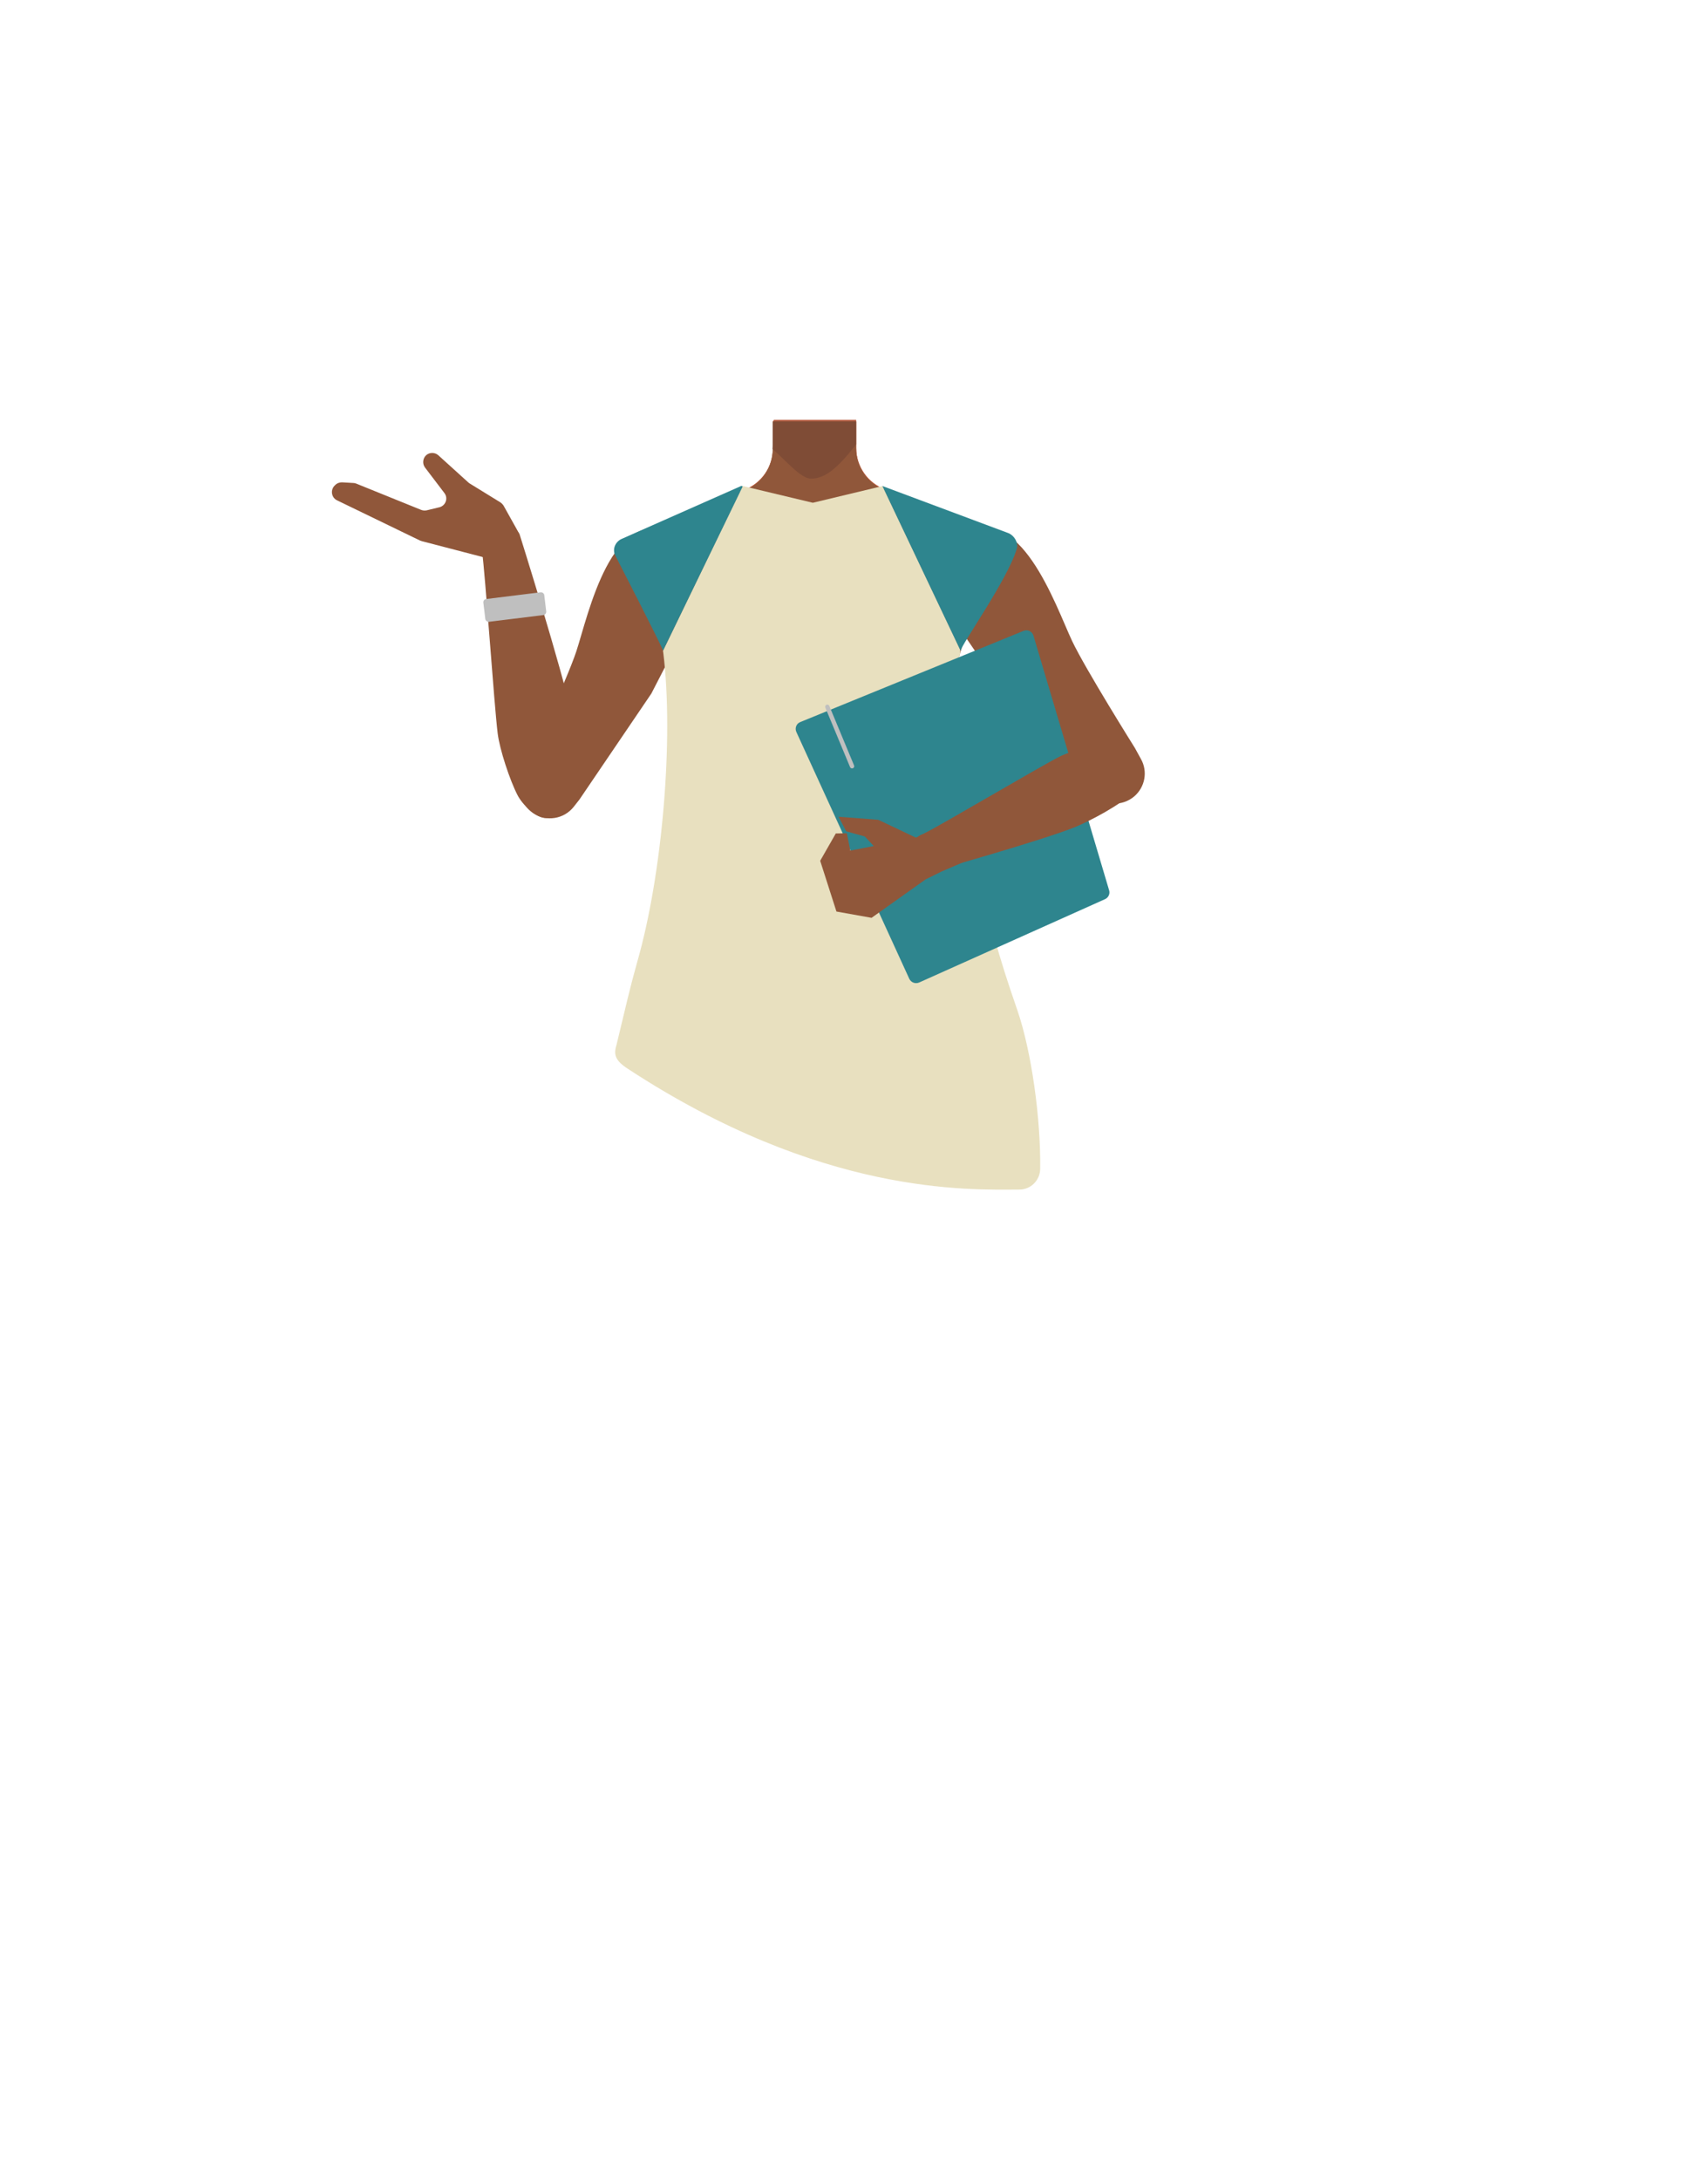 <?xml version="1.0" encoding="utf-8"?>
<!-- Generator: Adobe Illustrator 26.0.3, SVG Export Plug-In . SVG Version: 6.00 Build 0)  -->
<svg version="1.1" id="Calque_1" xmlns="http://www.w3.org/2000/svg" xmlns:xlink="http://www.w3.org/1999/xlink" x="0px" y="0px"
	 viewBox="0 0 788 1005.1" style="enable-background:new 0 0 788 1005.1;" xml:space="preserve">
<style type="text/css">
	.st0{fill:#E78367;}
	.st1{fill:#B85D40;}
	.st2{fill:#90573A;}
	.st3{fill:#BFBFBF;}
	.st4{fill:#C35959;}
	.st5{fill:#7F4C36;}
	.st6{fill:#BAA535;}
	.st7{fill:#E8E0BF;}
	.st8{fill:#2E858E;}
	.st9{fill:none;stroke:#BFBFBF;stroke-width:2;stroke-linecap:round;stroke-miterlimit:10;}
</style>
<g id="Calque_4">
	<path class="st0" d="M440.4,283.9l2.2,18.2l-21.1,75.3h-92.1l-22.5-75.6l2.6-18.7l-17-36.8l37.9-15.2l13.4-5.4
		c7.7-3.1,12.8-10.6,12.8-18.9V194H395v12.5c0,8.5,5.3,16.1,13.3,19.1l12.9,4.8l38.5,14.2L440.4,283.9z"/>
	<path class="st1" d="M421.2,230.5c-11.1,8.7-34,13.9-49.7,13.9c-11.1,0-29.6-7-41.1-13.3l13.4-5.4c7.7-3.1,12.8-10.6,12.8-18.9
		v-11.5l0.3-1.3l0.1-0.4h38v13c0,8.5,5.3,16.1,13.3,19.1L421.2,230.5z"/>
</g>
<path class="st2" d="M300.5,319.8l-33.2,48.9l-2.6,3.3c-4.5,5.7-12.6,7-18.6,3l0,0c-5.5-3.6-7.6-10.6-5.2-16.7l2.2-5.4
	c0,0,18.3-39,22.8-52.6c5.5-16.7,16.2-68.3,44.7-54.1l0,0c10.4,5.2,18.7,18.5,13.1,28.6L300.5,319.8z"/>
<path class="st2" d="M252.1,377.2L252.1,377.2c5.8-0.2,11-3.6,13.4-8.9c0.3-0.5,0.5-1,0.7-1.6c1.7-9.1-0.5-27.8-2.4-36.8
	c-4.4-21-24.1-83.6-24.1-83.6l0,0c-2-4.2-7-6.1-11.3-4.4l-1,0.4c-4,1.6-6.3,5.8-5.4,10c0.2,0.8,0.3,1.5,0.4,2
	c1.4,9.4,5.6,71,7.2,83.8c0.9,7.5,5.7,21.9,9.2,28.6C240.8,370.6,247.1,377.4,252.1,377.2z"/>
<path class="st2" d="M238.5,244.2c0.3,0.6,0.5,1.2,0.5,1.9c0.1,3.5,0.2,14.7-3.9,13.9l-1.8-0.4l-38.8-10.1c-0.3-0.1-0.5-0.2-0.8-0.3
	l-38.2-18.5c-2.7-1.3-3.2-5-0.9-7l0.3-0.3c0.8-0.7,1.9-1,2.9-1l5.2,0.3c0.5,0,0.9,0.1,1.4,0.3l29.9,12.1c0.8,0.3,1.7,0.4,2.6,0.2
	l5.8-1.4c2.9-0.7,4.2-4.2,2.3-6.6l-8.9-11.7c-1.3-1.7-1.1-4.2,0.5-5.7l0,0c1.6-1.4,4-1.4,5.6,0l13.7,12.4c0.2,0.2,0.4,0.3,0.6,0.5
	l14.3,8.8c0.6,0.4,1.1,0.9,1.5,1.5L238.5,244.2z"/>
<path class="st3" d="M224.3,276.2l25.1-3.1c0.8-0.1,1.6,0.5,1.7,1.3l0.9,7.5c0.1,0.8-0.5,1.6-1.3,1.7l-25.1,3.1
	c-0.8,0.1-1.6-0.5-1.7-1.3l-0.9-7.5C222.9,277,223.5,276.3,224.3,276.2z"/>
<path class="st4" d="M440.7,301.1c0,14.3-19.3,41.3-33.6,41.3c-14.3-0.3-25.7-12.1-25.4-26.4c0.3-13.9,11.5-25.1,25.4-25.4
	C421.4,290.7,440.7,286.9,440.7,301.1z"/>
<circle class="st4" cx="375.5" cy="238.7" r="25.9"/>
<path class="st2" d="M459.6,244.9l-17,57.5l-21.1,75.3h-92.1l-22.5-75.6l2.6-18.7l-17-36.8l51.2-20.5c7.7-3.1,12.7-10.6,12.8-18.9
	v-12.8H395v12.5c0,8.5,5.3,16.1,13.3,19.1L459.6,244.9L459.6,244.9z"/>
<path class="st5" d="M356.6,194.3H395v10.6l0,0c-8.6,11-14.3,15.8-20.9,15.8c-4.9,0-12.7-9.7-17.7-13.6l0.1-1.9L356.6,194.3z"/>
<path class="st6" d="M374.9,379.7H421c0,0,20.9,57.8,21,62.8s-62.3,67.5-61.3,70s-6.4-4.3-6.4-5S374.9,379.7,374.9,379.7z"/>
<path class="st7" d="M342.5,224.3L305.9,300c0,0.1,0,0.2,0,0.3l0.1,0.6c4.9,39.7-0.4,102.2-12,142.6c-1.6,5.7-3.1,11.4-4.5,17.2
	l-5.1,21.2c-1.4,4.5-0.5,7.2,5.4,11c89.1,58.3,156.8,55.7,180.5,55.6c5.3,0,9.5-4.3,9.6-9.5c0.3-22.9-3.9-53.8-10.5-73.1l-3.1-9.1
	C452,414.5,436.7,347.4,442.6,303c0-0.1,0-0.2,0-0.2c0.1-0.5,0.2-0.9,0.3-1.4l0.1-0.3c0,0,0,0,0,0c0-0.7,0.1-1.4-0.2-2.1l-35.4-74.5
	c-0.1-0.2-0.3-0.3-0.6-0.3l-31.7,7.6c-0.1,0-0.2,0-0.2,0l-31.8-7.6C342.9,224,342.6,224.1,342.5,224.3z"/>
<path class="st2" d="M462.7,319l38.8,44.5l3,3c5.1,5.1,13.3,5.4,18.8,0.7l0,0c5-4.3,6.3-11.5,3.1-17.2l-2.8-5.1
	c0,0-22.9-36.5-29-49.4c-7.5-15.9-24.3-65.9-50.9-48.4l0,0c-9.7,6.4-16.4,20.6-9.6,30L462.7,319z"/>
<path class="st8" d="M367.4,337.5l52.1,113.8c0.8,1.7,2.8,2.5,4.6,1.7l85.7-38.4c1.6-0.7,2.4-2.5,1.9-4.1l-34.9-117.4
	c-0.6-2-2.7-3-4.6-2.2l-102.9,42C367.4,333.6,366.6,335.7,367.4,337.5z"/>
<path class="st2" d="M524.8,348.4L524.8,348.4c2.1,5.1,1.6,10.8-1.2,15.5c-0.2,0.5-0.5,0.9-0.8,1.4c-5.8,5.8-19.8,13.2-26.9,16.1
	c-16.5,6.6-68.2,21-68.2,21l0,0c-3.7,0.4-7-2.8-7.4-7.2l-0.1-1c-0.4-4.1,1.7-8.1,5-9.4c0.6-0.2,1.1-0.5,1.5-0.7
	c7.2-3.5,52.3-30.2,61.9-35.1c5.6-2.9,17.7-6,23.7-6.4C515.9,342.2,523,344.2,524.8,348.4z"/>
<polygon class="st2" points="422.5,386.2 405.2,378 386.9,376.6 390.4,383.3 399,385.7 403.1,390.1 392.3,392.2 390.7,384.2 
	385.6,384.3 378.4,396.9 385.9,420.3 402.1,423.2 427,405.5 434.5,401.8 449.9,395.2 433.7,380.8 427.1,384.7 "/>
<path class="st8" d="M305.9,300c-0.3-1.6-22.3-44.4-22.3-44.4c-1-2.9,0.5-6,3.4-7.2l54.9-24.3c0.3-0.1,0.6,0,0.7,0.3"/>
<path class="st8" d="M407.1,224.1l58.1,21.7c2.7,1.1,4.7,4.3,3.9,7.2c-4.2,14.3-25.9,44.6-25.9,47.1"/>
<line class="st9" x1="381.7" y1="325.9" x2="393.1" y2="353.3"/>
</svg>
